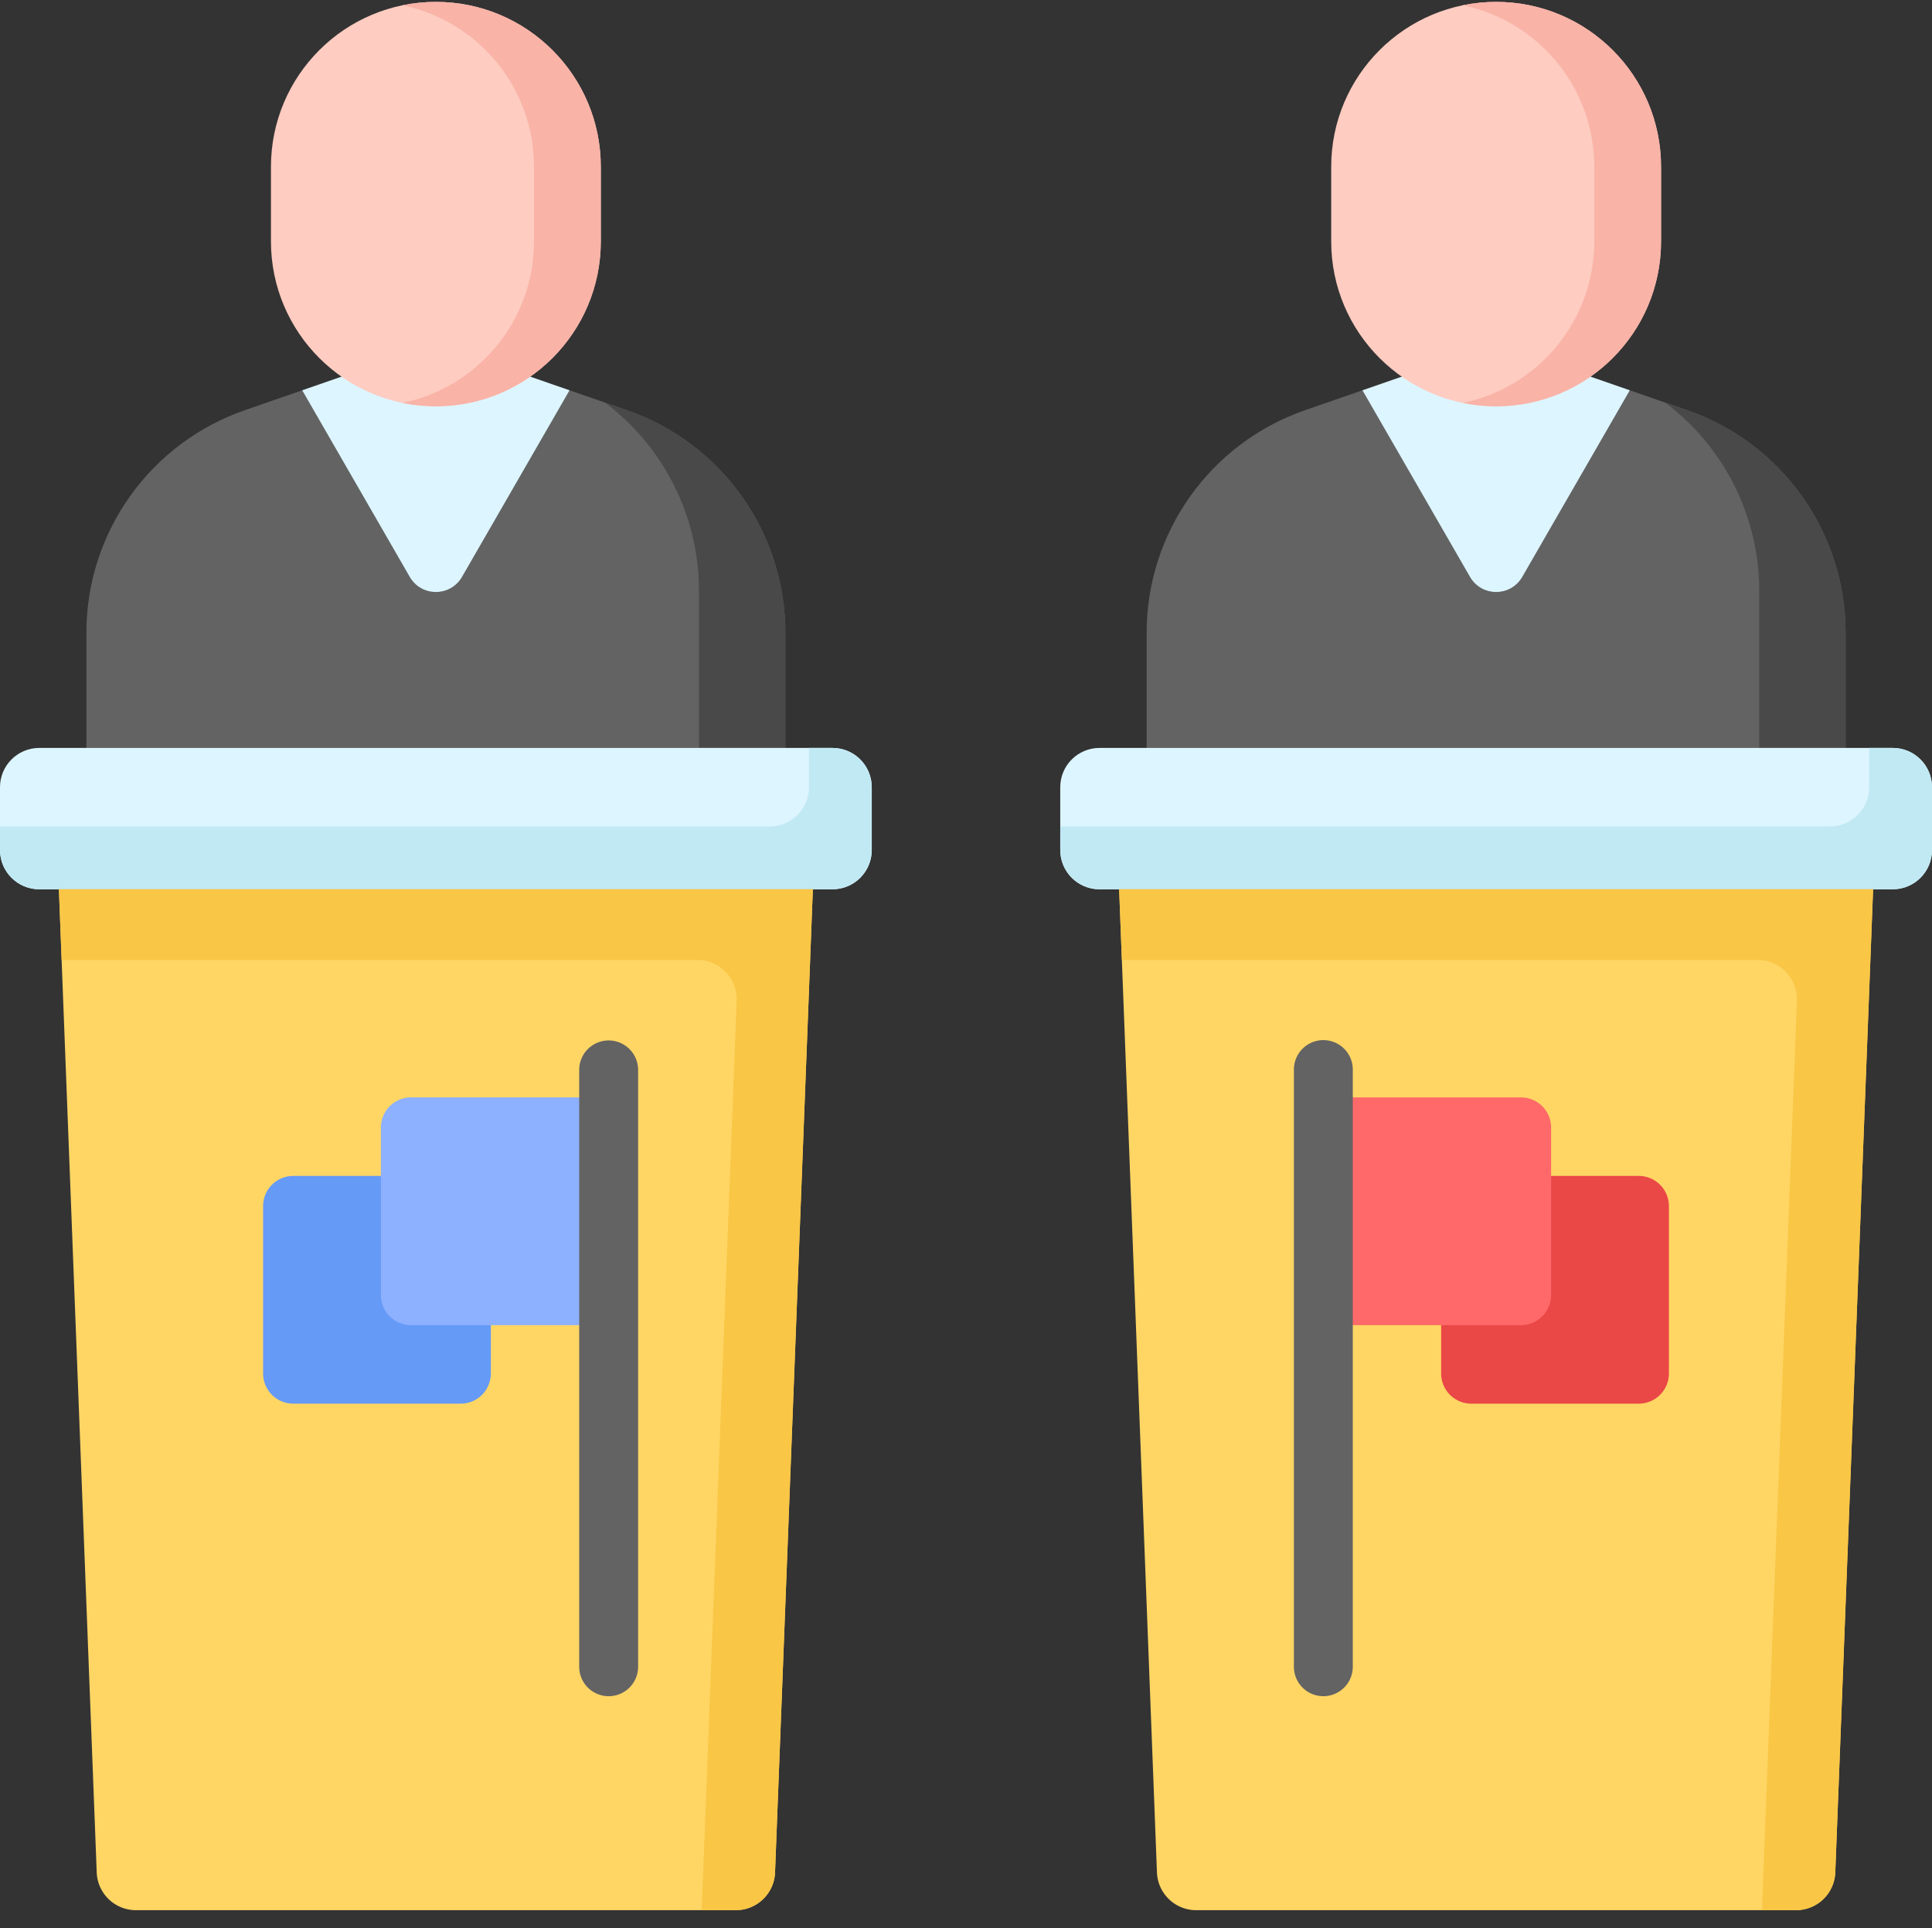 <svg viewBox="0 0 511.999 511" xmlns="http://www.w3.org/2000/svg"><rect x="0" y="0" width="511.999" height="511" fill="#333333" stroke="none"/><g><path d="m166.172 108.727-15.277-5.305v.101l-28.45 49.372c-3.078 5.34-10.785 5.34-13.863 0l-28.453-49.372-.012-.097-15.265 5.3c-25.118 8.723-41.957 32.395-41.957 58.985v30.512h185.234V167.71c0-26.59-16.84-50.262-41.957-58.984zm0 0" fill="#636363"></path><path d="m166.172 108.727-5.836-2.024c15.387 11.578 24.898 29.91 24.898 49.895v41.625h22.895V167.71c0-26.59-16.84-50.262-41.957-58.984zm0 0" fill="#494949"></path><path d="m80.129 103.523 28.453 49.372c3.078 5.34 10.785 5.34 13.863 0l28.45-49.372v-.101l-17.692-6.14H97.82l-17.703 6.144zM220.617 235.688H10.407C4.66 235.688 0 231.028 0 225.28V208.63c0-5.746 4.66-10.406 10.406-10.406h210.211c5.746 0 10.406 4.66 10.406 10.406v16.652c0 5.746-4.66 10.406-10.406 10.406zm0 0" fill="#ddf5ff"></path><path d="M214.375 198.223v10.406c0 5.746-4.66 10.406-10.406 10.406H0v6.246c0 5.746 4.66 10.406 10.406 10.406h210.211c5.746 0 10.406-4.66 10.406-10.406V208.63c0-5.746-4.66-10.406-10.406-10.406zm0 0" fill="#c1e9f4"></path><path d="M194.992 506.254H36.032a10.404 10.404 0 0 1-10.4-10.004L15.61 235.687h199.805l-10.02 260.563c-.214 5.586-4.808 10.004-10.402 10.004zm0 0" fill="#ffd664"></path><path d="m15.61 235.688.722 18.73h168.496c5.906 0 10.625 4.906 10.399 10.805l-9.27 241.03h9.04a10.404 10.404 0 0 0 10.398-10.003l10.023-260.566H15.609zm0 0" fill="#f9c646"></path><path d="M159.219 44.207C159.219 20.067 139.652.5 115.512.5 91.375.5 71.805 20.066 71.805 44.207v19.77c0 24.14 19.566 43.707 43.707 43.707s43.707-19.567 43.707-43.707zm0 0" fill="#feccc1"></path><path d="M115.512.5c-3.032 0-5.989.309-8.848.895 19.898 4.09 34.863 21.703 34.863 42.812v19.77c0 21.109-14.964 38.722-34.863 42.812 2.86.586 5.816.895 8.848.895 24.14 0 43.707-19.567 43.707-43.707v-19.77C159.219 20.067 139.652.5 115.512.5zm0 0" fill="#f9b3a7"></path><path d="M130.082 311.652h-52.36a8 8 0 0 0-8 8v44.36a8 8 0 0 0 8 8h44.36a8 8 0 0 0 8-8zm0 0" fill="#669af7"></path><path d="M161.3 290.84h-52.359a8 8 0 0 0-8 8v44.36a8 8 0 0 0 8 8h52.36zm0 0" fill="#8db0ff"></path><path d="m447.148 108.727-15.28-5.305v.101l-28.45 49.372c-3.078 5.34-10.785 5.34-13.863 0l-28.45-49.372-.015-.097-15.262 5.3c-25.121 8.723-41.96 32.395-41.96 58.985v30.512h185.237V167.71c0-26.59-16.84-50.262-41.957-58.984zm0 0" fill="#636363"></path><path d="m447.148 108.727-5.836-2.024c15.387 11.578 24.899 29.91 24.899 49.895v41.625h22.894V167.71c0-26.59-16.84-50.262-41.957-58.984zm0 0" fill="#494949"></path><path d="m361.105 103.523 28.454 49.372c3.078 5.34 10.785 5.34 13.863 0l28.45-49.372v-.101l-17.692-6.14h-35.383l-17.703 6.144zM501.594 235.688H291.383c-5.746 0-10.406-4.66-10.406-10.407V208.63c0-5.746 4.66-10.406 10.406-10.406h210.21c5.747 0 10.407 4.66 10.407 10.406v16.652c0 5.746-4.66 10.406-10.406 10.406zm0 0" fill="#ddf5ff"></path><path d="M495.352 198.223v10.406c0 5.746-4.66 10.406-10.407 10.406H280.977v6.246c0 5.746 4.66 10.406 10.406 10.406h210.21c5.747 0 10.407-4.66 10.407-10.406V208.63c0-5.746-4.66-10.406-10.406-10.406zm0 0" fill="#c1e9f4"></path><path d="M475.969 506.254H317.008c-5.594 0-10.188-4.418-10.403-10.004l-10.02-260.566h199.806L486.367 496.25a10.404 10.404 0 0 1-10.398 10.004zm0 0" fill="#ffd664"></path><path d="m296.586 235.688.719 18.73h168.5c5.902 0 10.625 4.906 10.398 10.805l-9.27 241.03h9.04c5.59 0 10.183-4.417 10.398-10.003l10.02-260.566H296.586zm0 0" fill="#f9c646"></path><path d="M440.195 44.207C440.195 20.067 420.63.5 396.488.5s-43.707 19.566-43.707 43.707v19.77c0 24.14 19.567 43.707 43.707 43.707 24.137 0 43.707-19.567 43.707-43.707zm0 0" fill="#feccc1"></path><path d="M396.488.5c-3.031 0-5.988.309-8.847.895 19.898 4.09 34.863 21.703 34.863 42.812v19.77c0 21.109-14.965 38.722-34.863 42.812 2.859.586 5.816.895 8.847.895 24.14 0 43.707-19.567 43.707-43.707v-19.77C440.195 20.067 420.63.5 396.488.5zm0 0" fill="#f9b3a7"></path><path d="M381.918 311.652h52.36a8 8 0 0 1 8 8v44.36a8 8 0 0 1-8 8h-44.36a8 8 0 0 1-8-8zm0 0" fill="#ea4747"></path><path d="M350.7 290.84h52.359a8 8 0 0 1 8 8v44.36a8 8 0 0 1-8 8h-52.36zm0 0" fill="#ff6969"></path><g fill="#636363"><path d="M161.3 449.54a7.802 7.802 0 0 1-7.804-7.806v-158.18a7.805 7.805 0 1 1 15.61 0v158.18a7.802 7.802 0 0 1-7.805 7.805zM350.7 449.54a7.802 7.802 0 0 1-7.805-7.806v-158.18a7.805 7.805 0 1 1 15.609 0v158.18a7.802 7.802 0 0 1-7.805 7.805zm0 0" fill="#636363"></path></g></g></svg>